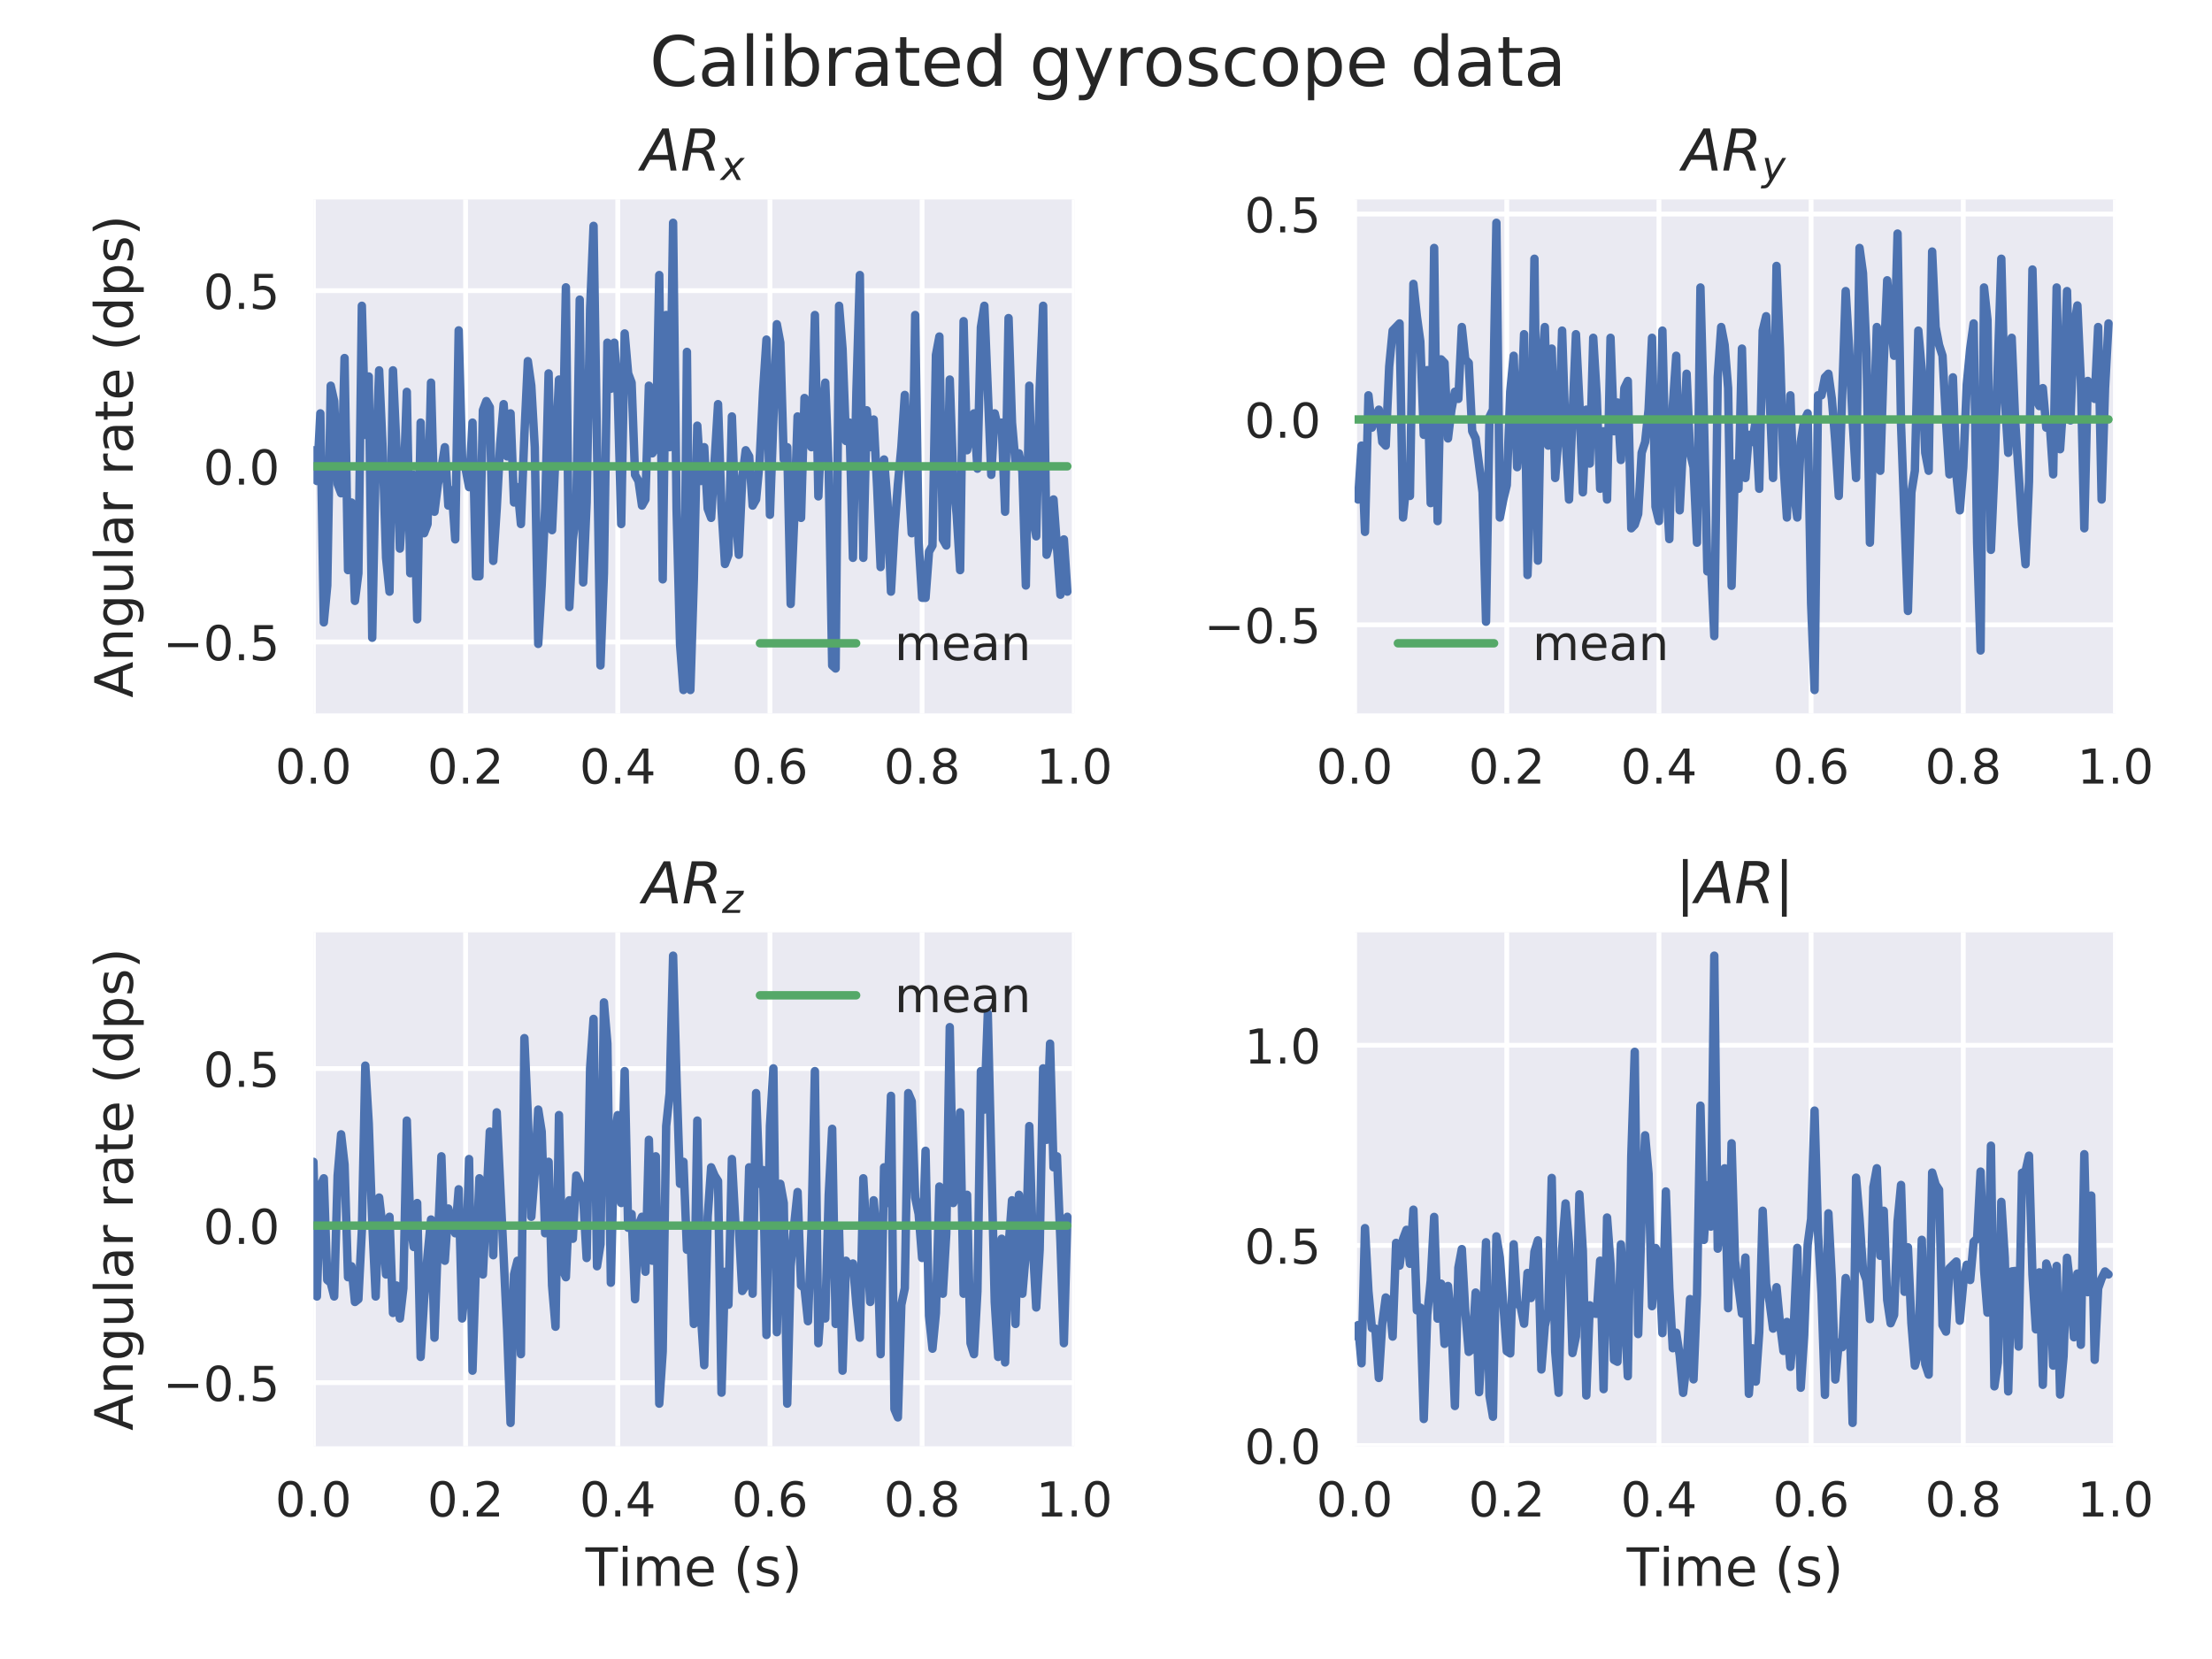 <?xml version="1.0" encoding="utf-8" standalone="no"?>
<!DOCTYPE svg PUBLIC "-//W3C//DTD SVG 1.1//EN"
  "http://www.w3.org/Graphics/SVG/1.1/DTD/svg11.dtd">
<!-- Created with matplotlib (http://matplotlib.org/) -->
<svg height="345pt" version="1.1" viewBox="0 0 460 345" width="460pt" xmlns="http://www.w3.org/2000/svg" xmlns:xlink="http://www.w3.org/1999/xlink">
 <defs>
  <style type="text/css">
*{stroke-linecap:butt;stroke-linejoin:round;}
  </style>
 </defs>
 <g id="figure_1">
  <g id="patch_1">
   <path d="M 0 345.6 
L 460.8 345.6 
L 460.8 0 
L 0 0 
z
" style="fill:#ffffff;"/>
  </g>
  <g id="axes_1">
   <g id="patch_2">
    <path d="M 65.18 148.352 
L 223.4 148.352 
L 223.4 41.472 
L 65.18 41.472 
z
" style="fill:#eaeaf2;"/>
   </g>
   <g id="matplotlib.axis_1">
    <g id="xtick_1">
     <g id="line2d_1">
      <path clip-path="url(#p73f1a8788b)" d="M 65.18 148.352 
L 65.18 41.472 
" style="fill:none;stroke:#ffffff;stroke-linecap:round;"/>
     </g>
     <g id="line2d_2"/>
     <g id="text_1">
      <!-- 0.0 -->
      <defs>
       <path d="M 31.781 66.406 
Q 24.172 66.406 20.328 58.906 
Q 16.5 51.422 16.5 36.375 
Q 16.5 21.391 20.328 13.891 
Q 24.172 6.391 31.781 6.391 
Q 39.453 6.391 43.281 13.891 
Q 47.125 21.391 47.125 36.375 
Q 47.125 51.422 43.281 58.906 
Q 39.453 66.406 31.781 66.406 
z
M 31.781 74.219 
Q 44.047 74.219 50.516 64.516 
Q 56.984 54.828 56.984 36.375 
Q 56.984 17.969 50.516 8.266 
Q 44.047 -1.422 31.781 -1.422 
Q 19.531 -1.422 13.062 8.266 
Q 6.594 17.969 6.594 36.375 
Q 6.594 54.828 13.062 64.516 
Q 19.531 74.219 31.781 74.219 
z
" id="DejaVuSans-30"/>
       <path d="M 10.688 12.406 
L 21 12.406 
L 21 0 
L 10.688 0 
z
" id="DejaVuSans-2e"/>
      </defs>
      <g style="fill:#262626;" transform="translate(57.228 162.95)scale(0.1 -0.1)">
       <use xlink:href="#DejaVuSans-30"/>
       <use x="63.623" xlink:href="#DejaVuSans-2e"/>
       <use x="95.41" xlink:href="#DejaVuSans-30"/>
      </g>
     </g>
    </g>
    <g id="xtick_2">
     <g id="line2d_3">
      <path clip-path="url(#p73f1a8788b)" d="M 96.824 148.352 
L 96.824 41.472 
" style="fill:none;stroke:#ffffff;stroke-linecap:round;"/>
     </g>
     <g id="line2d_4"/>
     <g id="text_2">
      <!-- 0.2 -->
      <defs>
       <path d="M 19.188 8.297 
L 53.609 8.297 
L 53.609 0 
L 7.328 0 
L 7.328 8.297 
Q 12.938 14.109 22.625 23.891 
Q 32.328 33.688 34.812 36.531 
Q 39.547 41.844 41.422 45.531 
Q 43.312 49.219 43.312 52.781 
Q 43.312 58.594 39.234 62.25 
Q 35.156 65.922 28.609 65.922 
Q 23.969 65.922 18.812 64.312 
Q 13.672 62.703 7.812 59.422 
L 7.812 69.391 
Q 13.766 71.781 18.938 73 
Q 24.125 74.219 28.422 74.219 
Q 39.75 74.219 46.484 68.547 
Q 53.219 62.891 53.219 53.422 
Q 53.219 48.922 51.531 44.891 
Q 49.859 40.875 45.406 35.406 
Q 44.188 33.984 37.641 27.219 
Q 31.109 20.453 19.188 8.297 
z
" id="DejaVuSans-32"/>
      </defs>
      <g style="fill:#262626;" transform="translate(88.872 162.95)scale(0.1 -0.1)">
       <use xlink:href="#DejaVuSans-30"/>
       <use x="63.623" xlink:href="#DejaVuSans-2e"/>
       <use x="95.41" xlink:href="#DejaVuSans-32"/>
      </g>
     </g>
    </g>
    <g id="xtick_3">
     <g id="line2d_5">
      <path clip-path="url(#p73f1a8788b)" d="M 128.468 148.352 
L 128.468 41.472 
" style="fill:none;stroke:#ffffff;stroke-linecap:round;"/>
     </g>
     <g id="line2d_6"/>
     <g id="text_3">
      <!-- 0.4 -->
      <defs>
       <path d="M 37.797 64.312 
L 12.891 25.391 
L 37.797 25.391 
z
M 35.203 72.906 
L 47.609 72.906 
L 47.609 25.391 
L 58.016 25.391 
L 58.016 17.188 
L 47.609 17.188 
L 47.609 0 
L 37.797 0 
L 37.797 17.188 
L 4.891 17.188 
L 4.891 26.703 
z
" id="DejaVuSans-34"/>
      </defs>
      <g style="fill:#262626;" transform="translate(120.516 162.95)scale(0.1 -0.1)">
       <use xlink:href="#DejaVuSans-30"/>
       <use x="63.623" xlink:href="#DejaVuSans-2e"/>
       <use x="95.41" xlink:href="#DejaVuSans-34"/>
      </g>
     </g>
    </g>
    <g id="xtick_4">
     <g id="line2d_7">
      <path clip-path="url(#p73f1a8788b)" d="M 160.112 148.352 
L 160.112 41.472 
" style="fill:none;stroke:#ffffff;stroke-linecap:round;"/>
     </g>
     <g id="line2d_8"/>
     <g id="text_4">
      <!-- 0.6 -->
      <defs>
       <path d="M 33.016 40.375 
Q 26.375 40.375 22.484 35.828 
Q 18.609 31.297 18.609 23.391 
Q 18.609 15.531 22.484 10.953 
Q 26.375 6.391 33.016 6.391 
Q 39.656 6.391 43.531 10.953 
Q 47.406 15.531 47.406 23.391 
Q 47.406 31.297 43.531 35.828 
Q 39.656 40.375 33.016 40.375 
z
M 52.594 71.297 
L 52.594 62.312 
Q 48.875 64.062 45.094 64.984 
Q 41.312 65.922 37.594 65.922 
Q 27.828 65.922 22.672 59.328 
Q 17.531 52.734 16.797 39.406 
Q 19.672 43.656 24.016 45.922 
Q 28.375 48.188 33.594 48.188 
Q 44.578 48.188 50.953 41.516 
Q 57.328 34.859 57.328 23.391 
Q 57.328 12.156 50.688 5.359 
Q 44.047 -1.422 33.016 -1.422 
Q 20.359 -1.422 13.672 8.266 
Q 6.984 17.969 6.984 36.375 
Q 6.984 53.656 15.188 63.938 
Q 23.391 74.219 37.203 74.219 
Q 40.922 74.219 44.703 73.484 
Q 48.484 72.75 52.594 71.297 
z
" id="DejaVuSans-36"/>
      </defs>
      <g style="fill:#262626;" transform="translate(152.16 162.95)scale(0.1 -0.1)">
       <use xlink:href="#DejaVuSans-30"/>
       <use x="63.623" xlink:href="#DejaVuSans-2e"/>
       <use x="95.41" xlink:href="#DejaVuSans-36"/>
      </g>
     </g>
    </g>
    <g id="xtick_5">
     <g id="line2d_9">
      <path clip-path="url(#p73f1a8788b)" d="M 191.756 148.352 
L 191.756 41.472 
" style="fill:none;stroke:#ffffff;stroke-linecap:round;"/>
     </g>
     <g id="line2d_10"/>
     <g id="text_5">
      <!-- 0.8 -->
      <defs>
       <path d="M 31.781 34.625 
Q 24.75 34.625 20.719 30.859 
Q 16.703 27.094 16.703 20.516 
Q 16.703 13.922 20.719 10.156 
Q 24.75 6.391 31.781 6.391 
Q 38.812 6.391 42.859 10.172 
Q 46.922 13.969 46.922 20.516 
Q 46.922 27.094 42.891 30.859 
Q 38.875 34.625 31.781 34.625 
z
M 21.922 38.812 
Q 15.578 40.375 12.031 44.719 
Q 8.5 49.078 8.5 55.328 
Q 8.5 64.062 14.719 69.141 
Q 20.953 74.219 31.781 74.219 
Q 42.672 74.219 48.875 69.141 
Q 55.078 64.062 55.078 55.328 
Q 55.078 49.078 51.531 44.719 
Q 48 40.375 41.703 38.812 
Q 48.828 37.156 52.797 32.312 
Q 56.781 27.484 56.781 20.516 
Q 56.781 9.906 50.312 4.234 
Q 43.844 -1.422 31.781 -1.422 
Q 19.734 -1.422 13.25 4.234 
Q 6.781 9.906 6.781 20.516 
Q 6.781 27.484 10.781 32.312 
Q 14.797 37.156 21.922 38.812 
z
M 18.312 54.391 
Q 18.312 48.734 21.844 45.562 
Q 25.391 42.391 31.781 42.391 
Q 38.141 42.391 41.719 45.562 
Q 45.312 48.734 45.312 54.391 
Q 45.312 60.062 41.719 63.234 
Q 38.141 66.406 31.781 66.406 
Q 25.391 66.406 21.844 63.234 
Q 18.312 60.062 18.312 54.391 
z
" id="DejaVuSans-38"/>
      </defs>
      <g style="fill:#262626;" transform="translate(183.804 162.95)scale(0.1 -0.1)">
       <use xlink:href="#DejaVuSans-30"/>
       <use x="63.623" xlink:href="#DejaVuSans-2e"/>
       <use x="95.41" xlink:href="#DejaVuSans-38"/>
      </g>
     </g>
    </g>
    <g id="xtick_6">
     <g id="line2d_11">
      <path clip-path="url(#p73f1a8788b)" d="M 223.4 148.352 
L 223.4 41.472 
" style="fill:none;stroke:#ffffff;stroke-linecap:round;"/>
     </g>
     <g id="line2d_12"/>
     <g id="text_6">
      <!-- 1.0 -->
      <defs>
       <path d="M 12.406 8.297 
L 28.516 8.297 
L 28.516 63.922 
L 10.984 60.406 
L 10.984 69.391 
L 28.422 72.906 
L 38.281 72.906 
L 38.281 8.297 
L 54.391 8.297 
L 54.391 0 
L 12.406 0 
z
" id="DejaVuSans-31"/>
      </defs>
      <g style="fill:#262626;" transform="translate(215.448 162.95)scale(0.1 -0.1)">
       <use xlink:href="#DejaVuSans-31"/>
       <use x="63.623" xlink:href="#DejaVuSans-2e"/>
       <use x="95.41" xlink:href="#DejaVuSans-30"/>
      </g>
     </g>
    </g>
   </g>
   <g id="matplotlib.axis_2">
    <g id="ytick_1">
     <g id="line2d_13">
      <path clip-path="url(#p73f1a8788b)" d="M 65.18 133.5 
L 223.4 133.5 
" style="fill:none;stroke:#ffffff;stroke-linecap:round;"/>
     </g>
     <g id="line2d_14"/>
     <g id="text_7">
      <!-- −0.5 -->
      <defs>
       <path d="M 10.594 35.5 
L 73.188 35.5 
L 73.188 27.203 
L 10.594 27.203 
z
" id="DejaVuSans-2212"/>
       <path d="M 10.797 72.906 
L 49.516 72.906 
L 49.516 64.594 
L 19.828 64.594 
L 19.828 46.734 
Q 21.969 47.469 24.109 47.828 
Q 26.266 48.188 28.422 48.188 
Q 40.625 48.188 47.75 41.5 
Q 54.891 34.812 54.891 23.391 
Q 54.891 11.625 47.562 5.094 
Q 40.234 -1.422 26.906 -1.422 
Q 22.312 -1.422 17.547 -0.641 
Q 12.797 0.141 7.719 1.703 
L 7.719 11.625 
Q 12.109 9.234 16.797 8.062 
Q 21.484 6.891 26.703 6.891 
Q 35.156 6.891 40.078 11.328 
Q 45.016 15.766 45.016 23.391 
Q 45.016 31 40.078 35.438 
Q 35.156 39.891 26.703 39.891 
Q 22.75 39.891 18.812 39.016 
Q 14.891 38.141 10.797 36.281 
z
" id="DejaVuSans-35"/>
      </defs>
      <g style="fill:#262626;" transform="translate(33.897 137.299)scale(0.1 -0.1)">
       <use xlink:href="#DejaVuSans-2212"/>
       <use x="83.789" xlink:href="#DejaVuSans-30"/>
       <use x="147.412" xlink:href="#DejaVuSans-2e"/>
       <use x="179.199" xlink:href="#DejaVuSans-35"/>
      </g>
     </g>
    </g>
    <g id="ytick_2">
     <g id="line2d_15">
      <path clip-path="url(#p73f1a8788b)" d="M 65.18 96.973 
L 223.4 96.973 
" style="fill:none;stroke:#ffffff;stroke-linecap:round;"/>
     </g>
     <g id="line2d_16"/>
     <g id="text_8">
      <!-- 0.0 -->
      <g style="fill:#262626;" transform="translate(42.277 100.772)scale(0.1 -0.1)">
       <use xlink:href="#DejaVuSans-30"/>
       <use x="63.623" xlink:href="#DejaVuSans-2e"/>
       <use x="95.41" xlink:href="#DejaVuSans-30"/>
      </g>
     </g>
    </g>
    <g id="ytick_3">
     <g id="line2d_17">
      <path clip-path="url(#p73f1a8788b)" d="M 65.18 60.445 
L 223.4 60.445 
" style="fill:none;stroke:#ffffff;stroke-linecap:round;"/>
     </g>
     <g id="line2d_18"/>
     <g id="text_9">
      <!-- 0.5 -->
      <g style="fill:#262626;" transform="translate(42.277 64.244)scale(0.1 -0.1)">
       <use xlink:href="#DejaVuSans-30"/>
       <use x="63.623" xlink:href="#DejaVuSans-2e"/>
       <use x="95.41" xlink:href="#DejaVuSans-35"/>
      </g>
     </g>
    </g>
    <g id="text_10">
     <!-- Angular rate (dps) -->
     <defs>
      <path d="M 34.188 63.188 
L 20.797 26.906 
L 47.609 26.906 
z
M 28.609 72.906 
L 39.797 72.906 
L 67.578 0 
L 57.328 0 
L 50.688 18.703 
L 17.828 18.703 
L 11.188 0 
L 0.781 0 
z
" id="DejaVuSans-41"/>
      <path d="M 54.891 33.016 
L 54.891 0 
L 45.906 0 
L 45.906 32.719 
Q 45.906 40.484 42.875 44.328 
Q 39.844 48.188 33.797 48.188 
Q 26.516 48.188 22.312 43.547 
Q 18.109 38.922 18.109 30.906 
L 18.109 0 
L 9.078 0 
L 9.078 54.688 
L 18.109 54.688 
L 18.109 46.188 
Q 21.344 51.125 25.703 53.562 
Q 30.078 56 35.797 56 
Q 45.219 56 50.047 50.172 
Q 54.891 44.344 54.891 33.016 
z
" id="DejaVuSans-6e"/>
      <path d="M 45.406 27.984 
Q 45.406 37.75 41.375 43.109 
Q 37.359 48.484 30.078 48.484 
Q 22.859 48.484 18.828 43.109 
Q 14.797 37.75 14.797 27.984 
Q 14.797 18.266 18.828 12.891 
Q 22.859 7.516 30.078 7.516 
Q 37.359 7.516 41.375 12.891 
Q 45.406 18.266 45.406 27.984 
z
M 54.391 6.781 
Q 54.391 -7.172 48.188 -13.984 
Q 42 -20.797 29.203 -20.797 
Q 24.469 -20.797 20.266 -20.094 
Q 16.062 -19.391 12.109 -17.922 
L 12.109 -9.188 
Q 16.062 -11.328 19.922 -12.344 
Q 23.781 -13.375 27.781 -13.375 
Q 36.625 -13.375 41.016 -8.766 
Q 45.406 -4.156 45.406 5.172 
L 45.406 9.625 
Q 42.625 4.781 38.281 2.391 
Q 33.938 0 27.875 0 
Q 17.828 0 11.672 7.656 
Q 5.516 15.328 5.516 27.984 
Q 5.516 40.672 11.672 48.328 
Q 17.828 56 27.875 56 
Q 33.938 56 38.281 53.609 
Q 42.625 51.219 45.406 46.391 
L 45.406 54.688 
L 54.391 54.688 
z
" id="DejaVuSans-67"/>
      <path d="M 8.5 21.578 
L 8.5 54.688 
L 17.484 54.688 
L 17.484 21.922 
Q 17.484 14.156 20.5 10.266 
Q 23.531 6.391 29.594 6.391 
Q 36.859 6.391 41.078 11.031 
Q 45.312 15.672 45.312 23.688 
L 45.312 54.688 
L 54.297 54.688 
L 54.297 0 
L 45.312 0 
L 45.312 8.406 
Q 42.047 3.422 37.719 1 
Q 33.406 -1.422 27.688 -1.422 
Q 18.266 -1.422 13.375 4.438 
Q 8.5 10.297 8.5 21.578 
z
M 31.109 56 
z
" id="DejaVuSans-75"/>
      <path d="M 9.422 75.984 
L 18.406 75.984 
L 18.406 0 
L 9.422 0 
z
" id="DejaVuSans-6c"/>
      <path d="M 34.281 27.484 
Q 23.391 27.484 19.188 25 
Q 14.984 22.516 14.984 16.5 
Q 14.984 11.719 18.141 8.906 
Q 21.297 6.109 26.703 6.109 
Q 34.188 6.109 38.703 11.406 
Q 43.219 16.703 43.219 25.484 
L 43.219 27.484 
z
M 52.203 31.203 
L 52.203 0 
L 43.219 0 
L 43.219 8.297 
Q 40.141 3.328 35.547 0.953 
Q 30.953 -1.422 24.312 -1.422 
Q 15.922 -1.422 10.953 3.297 
Q 6 8.016 6 15.922 
Q 6 25.141 12.172 29.828 
Q 18.359 34.516 30.609 34.516 
L 43.219 34.516 
L 43.219 35.406 
Q 43.219 41.609 39.141 45 
Q 35.062 48.391 27.688 48.391 
Q 23 48.391 18.547 47.266 
Q 14.109 46.141 10.016 43.891 
L 10.016 52.203 
Q 14.938 54.109 19.578 55.047 
Q 24.219 56 28.609 56 
Q 40.484 56 46.344 49.844 
Q 52.203 43.703 52.203 31.203 
z
" id="DejaVuSans-61"/>
      <path d="M 41.109 46.297 
Q 39.594 47.172 37.812 47.578 
Q 36.031 48 33.891 48 
Q 26.266 48 22.188 43.047 
Q 18.109 38.094 18.109 28.812 
L 18.109 0 
L 9.078 0 
L 9.078 54.688 
L 18.109 54.688 
L 18.109 46.188 
Q 20.953 51.172 25.484 53.578 
Q 30.031 56 36.531 56 
Q 37.453 56 38.578 55.875 
Q 39.703 55.766 41.062 55.516 
z
" id="DejaVuSans-72"/>
      <path id="DejaVuSans-20"/>
      <path d="M 18.312 70.219 
L 18.312 54.688 
L 36.812 54.688 
L 36.812 47.703 
L 18.312 47.703 
L 18.312 18.016 
Q 18.312 11.328 20.141 9.422 
Q 21.969 7.516 27.594 7.516 
L 36.812 7.516 
L 36.812 0 
L 27.594 0 
Q 17.188 0 13.234 3.875 
Q 9.281 7.766 9.281 18.016 
L 9.281 47.703 
L 2.688 47.703 
L 2.688 54.688 
L 9.281 54.688 
L 9.281 70.219 
z
" id="DejaVuSans-74"/>
      <path d="M 56.203 29.594 
L 56.203 25.203 
L 14.891 25.203 
Q 15.484 15.922 20.484 11.062 
Q 25.484 6.203 34.422 6.203 
Q 39.594 6.203 44.453 7.469 
Q 49.312 8.734 54.109 11.281 
L 54.109 2.781 
Q 49.266 0.734 44.188 -0.344 
Q 39.109 -1.422 33.891 -1.422 
Q 20.797 -1.422 13.156 6.188 
Q 5.516 13.812 5.516 26.812 
Q 5.516 40.234 12.766 48.109 
Q 20.016 56 32.328 56 
Q 43.359 56 49.781 48.891 
Q 56.203 41.797 56.203 29.594 
z
M 47.219 32.234 
Q 47.125 39.594 43.094 43.984 
Q 39.062 48.391 32.422 48.391 
Q 24.906 48.391 20.391 44.141 
Q 15.875 39.891 15.188 32.172 
z
" id="DejaVuSans-65"/>
      <path d="M 31 75.875 
Q 24.469 64.656 21.281 53.656 
Q 18.109 42.672 18.109 31.391 
Q 18.109 20.125 21.312 9.062 
Q 24.516 -2 31 -13.188 
L 23.188 -13.188 
Q 15.875 -1.703 12.234 9.375 
Q 8.594 20.453 8.594 31.391 
Q 8.594 42.281 12.203 53.312 
Q 15.828 64.359 23.188 75.875 
z
" id="DejaVuSans-28"/>
      <path d="M 45.406 46.391 
L 45.406 75.984 
L 54.391 75.984 
L 54.391 0 
L 45.406 0 
L 45.406 8.203 
Q 42.578 3.328 38.25 0.953 
Q 33.938 -1.422 27.875 -1.422 
Q 17.969 -1.422 11.734 6.484 
Q 5.516 14.406 5.516 27.297 
Q 5.516 40.188 11.734 48.094 
Q 17.969 56 27.875 56 
Q 33.938 56 38.25 53.625 
Q 42.578 51.266 45.406 46.391 
z
M 14.797 27.297 
Q 14.797 17.391 18.875 11.75 
Q 22.953 6.109 30.078 6.109 
Q 37.203 6.109 41.297 11.75 
Q 45.406 17.391 45.406 27.297 
Q 45.406 37.203 41.297 42.844 
Q 37.203 48.484 30.078 48.484 
Q 22.953 48.484 18.875 42.844 
Q 14.797 37.203 14.797 27.297 
z
" id="DejaVuSans-64"/>
      <path d="M 18.109 8.203 
L 18.109 -20.797 
L 9.078 -20.797 
L 9.078 54.688 
L 18.109 54.688 
L 18.109 46.391 
Q 20.953 51.266 25.266 53.625 
Q 29.594 56 35.594 56 
Q 45.562 56 51.781 48.094 
Q 58.016 40.188 58.016 27.297 
Q 58.016 14.406 51.781 6.484 
Q 45.562 -1.422 35.594 -1.422 
Q 29.594 -1.422 25.266 0.953 
Q 20.953 3.328 18.109 8.203 
z
M 48.688 27.297 
Q 48.688 37.203 44.609 42.844 
Q 40.531 48.484 33.406 48.484 
Q 26.266 48.484 22.188 42.844 
Q 18.109 37.203 18.109 27.297 
Q 18.109 17.391 22.188 11.75 
Q 26.266 6.109 33.406 6.109 
Q 40.531 6.109 44.609 11.75 
Q 48.688 17.391 48.688 27.297 
z
" id="DejaVuSans-70"/>
      <path d="M 44.281 53.078 
L 44.281 44.578 
Q 40.484 46.531 36.375 47.5 
Q 32.281 48.484 27.875 48.484 
Q 21.188 48.484 17.844 46.438 
Q 14.5 44.391 14.5 40.281 
Q 14.5 37.156 16.891 35.375 
Q 19.281 33.594 26.516 31.984 
L 29.594 31.297 
Q 39.156 29.25 43.188 25.516 
Q 47.219 21.781 47.219 15.094 
Q 47.219 7.469 41.188 3.016 
Q 35.156 -1.422 24.609 -1.422 
Q 20.219 -1.422 15.453 -0.562 
Q 10.688 0.297 5.422 2 
L 5.422 11.281 
Q 10.406 8.688 15.234 7.391 
Q 20.062 6.109 24.812 6.109 
Q 31.156 6.109 34.562 8.281 
Q 37.984 10.453 37.984 14.406 
Q 37.984 18.062 35.516 20.016 
Q 33.062 21.969 24.703 23.781 
L 21.578 24.516 
Q 13.234 26.266 9.516 29.906 
Q 5.812 33.547 5.812 39.891 
Q 5.812 47.609 11.281 51.797 
Q 16.75 56 26.812 56 
Q 31.781 56 36.172 55.266 
Q 40.578 54.547 44.281 53.078 
z
" id="DejaVuSans-73"/>
      <path d="M 8.016 75.875 
L 15.828 75.875 
Q 23.141 64.359 26.781 53.312 
Q 30.422 42.281 30.422 31.391 
Q 30.422 20.453 26.781 9.375 
Q 23.141 -1.703 15.828 -13.188 
L 8.016 -13.188 
Q 14.5 -2 17.703 9.062 
Q 20.906 20.125 20.906 31.391 
Q 20.906 42.672 17.703 53.656 
Q 14.5 64.656 8.016 75.875 
z
" id="DejaVuSans-29"/>
     </defs>
     <g style="fill:#262626;" transform="translate(27.61 145.104)rotate(-90)scale(0.11 -0.11)">
      <use xlink:href="#DejaVuSans-41"/>
      <use x="68.408" xlink:href="#DejaVuSans-6e"/>
      <use x="131.787" xlink:href="#DejaVuSans-67"/>
      <use x="195.264" xlink:href="#DejaVuSans-75"/>
      <use x="258.643" xlink:href="#DejaVuSans-6c"/>
      <use x="286.426" xlink:href="#DejaVuSans-61"/>
      <use x="347.705" xlink:href="#DejaVuSans-72"/>
      <use x="388.818" xlink:href="#DejaVuSans-20"/>
      <use x="420.605" xlink:href="#DejaVuSans-72"/>
      <use x="461.719" xlink:href="#DejaVuSans-61"/>
      <use x="522.998" xlink:href="#DejaVuSans-74"/>
      <use x="562.207" xlink:href="#DejaVuSans-65"/>
      <use x="623.73" xlink:href="#DejaVuSans-20"/>
      <use x="655.518" xlink:href="#DejaVuSans-28"/>
      <use x="694.531" xlink:href="#DejaVuSans-64"/>
      <use x="758.008" xlink:href="#DejaVuSans-70"/>
      <use x="821.484" xlink:href="#DejaVuSans-73"/>
      <use x="873.584" xlink:href="#DejaVuSans-29"/>
     </g>
    </g>
   </g>
   <g id="line2d_19">
    <path clip-path="url(#p73f1a8788b)" d="M 65.18 93.633 
L 65.899 100.026 
L 66.618 85.963 
L 67.338 129.43 
L 68.057 121.76 
L 68.776 80.209 
L 69.495 83.406 
L 70.214 100.665 
L 70.933 102.583 
L 71.653 74.456 
L 72.372 118.563 
L 73.091 104.5 
L 73.81 124.956 
L 74.529 119.203 
L 75.249 63.589 
L 75.968 90.437 
L 76.687 78.292 
L 77.406 132.627 
L 78.125 96.19 
L 78.844 77.013 
L 79.564 92.994 
L 80.283 116.006 
L 81.002 123.038 
L 81.721 77.013 
L 82.44 92.994 
L 83.16 114.089 
L 83.879 102.583 
L 84.598 81.488 
L 85.317 119.203 
L 86.036 98.747 
L 86.755 128.791 
L 87.475 87.88 
L 88.194 110.893 
L 88.913 108.975 
L 89.632 79.57 
L 90.351 106.418 
L 91.071 100.665 
L 91.79 97.469 
L 92.509 92.994 
L 93.228 105.14 
L 93.947 101.943 
L 94.666 112.171 
L 95.386 68.703 
L 96.105 95.551 
L 96.824 97.469 
L 97.543 101.304 
L 98.262 87.88 
L 98.982 119.842 
L 99.701 119.842 
L 100.42 85.323 
L 101.139 83.406 
L 101.858 84.684 
L 102.577 116.646 
L 103.297 105.779 
L 104.016 92.355 
L 104.735 84.045 
L 105.454 94.912 
L 106.173 85.963 
L 106.893 104.5 
L 107.612 101.304 
L 108.331 108.975 
L 109.05 90.437 
L 109.769 75.096 
L 110.488 80.209 
L 111.208 92.994 
L 111.927 133.905 
L 112.646 121.76 
L 113.365 105.779 
L 114.084 77.653 
L 114.804 110.253 
L 116.242 78.931 
L 116.961 96.83 
L 117.68 59.754 
L 118.399 126.234 
L 119.119 112.171 
L 119.838 106.418 
L 120.557 62.311 
L 121.276 121.12 
L 121.995 104.5 
L 122.715 64.229 
L 123.434 46.969 
L 124.872 138.38 
L 125.591 119.203 
L 126.31 71.26 
L 127.03 80.849 
L 127.749 71.26 
L 128.468 82.127 
L 129.187 108.975 
L 129.906 69.343 
L 130.626 77.653 
L 131.345 79.57 
L 132.064 98.747 
L 132.783 100.026 
L 133.502 105.14 
L 134.221 103.861 
L 134.941 80.209 
L 135.66 94.273 
L 136.379 92.994 
L 137.098 57.197 
L 137.817 120.481 
L 138.537 65.507 
L 139.256 92.994 
L 139.975 46.33 
L 140.694 105.779 
L 141.413 133.905 
L 142.132 143.493 
L 142.852 73.178 
L 143.571 143.493 
L 144.29 120.481 
L 145.009 88.519 
L 145.728 100.026 
L 146.448 92.994 
L 147.167 105.779 
L 147.886 107.696 
L 149.324 84.045 
L 150.043 105.779 
L 150.763 117.285 
L 151.482 115.367 
L 152.201 86.602 
L 152.92 106.418 
L 153.639 115.367 
L 154.359 99.386 
L 155.078 93.633 
L 155.797 94.912 
L 156.516 105.14 
L 157.235 103.861 
L 157.954 96.19 
L 158.674 81.488 
L 159.393 70.621 
L 160.112 107.057 
L 161.55 67.425 
L 162.27 71.26 
L 162.989 95.551 
L 163.708 92.994 
L 164.427 125.595 
L 165.146 108.336 
L 165.865 86.602 
L 166.585 107.696 
L 167.304 82.766 
L 168.023 91.076 
L 168.742 92.994 
L 169.461 65.507 
L 170.181 103.222 
L 170.9 87.241 
L 171.619 79.57 
L 172.338 98.108 
L 173.057 138.38 
L 173.776 139.019 
L 174.496 63.589 
L 175.215 72.539 
L 175.934 91.716 
L 176.653 87.88 
L 177.372 116.006 
L 178.092 81.488 
L 178.811 57.197 
L 179.53 116.006 
L 180.249 85.323 
L 180.968 92.994 
L 181.687 87.241 
L 182.407 101.304 
L 183.126 117.924 
L 183.845 95.551 
L 184.564 104.5 
L 185.283 123.038 
L 186.003 110.253 
L 186.722 100.665 
L 187.441 92.994 
L 188.16 82.127 
L 188.879 98.108 
L 189.598 110.893 
L 190.318 65.507 
L 191.037 112.81 
L 191.756 124.316 
L 192.475 124.316 
L 193.194 114.728 
L 193.914 113.45 
L 194.633 73.817 
L 195.352 69.982 
L 196.071 112.171 
L 196.79 113.45 
L 197.509 78.931 
L 198.229 99.386 
L 198.948 107.057 
L 199.667 118.563 
L 200.386 66.786 
L 201.105 93.633 
L 202.544 85.963 
L 203.263 97.469 
L 203.982 68.064 
L 204.701 63.589 
L 206.14 98.747 
L 206.859 85.963 
L 207.578 89.159 
L 208.297 87.88 
L 209.016 106.418 
L 209.736 66.146 
L 210.455 87.88 
L 211.174 96.19 
L 211.893 94.273 
L 212.612 98.108 
L 213.331 121.76 
L 214.051 80.209 
L 214.77 107.057 
L 215.489 111.532 
L 216.208 80.849 
L 216.927 63.589 
L 217.647 115.367 
L 218.366 112.81 
L 219.085 103.861 
L 220.523 123.677 
L 221.242 112.171 
L 221.962 123.038 
L 221.962 123.038 
" style="fill:none;stroke:#4c72b0;stroke-linecap:round;stroke-width:1.75;"/>
   </g>
   <g id="line2d_20">
    <path clip-path="url(#p73f1a8788b)" d="M 65.18 96.973 
L 221.962 96.973 
" style="fill:none;stroke:#55a868;stroke-linecap:round;stroke-width:1.75;"/>
   </g>
   <g id="patch_3">
    <path d="M 65.18 148.352 
L 65.18 41.472 
" style="fill:none;"/>
   </g>
   <g id="patch_4">
    <path d="M 223.4 148.352 
L 223.4 41.472 
" style="fill:none;"/>
   </g>
   <g id="patch_5">
    <path d="M 65.18 148.352 
L 223.4 148.352 
" style="fill:none;"/>
   </g>
   <g id="patch_6">
    <path d="M 65.18 41.472 
L 223.4 41.472 
" style="fill:none;"/>
   </g>
   <g id="text_11">
    <!-- $AR_x$ -->
    <defs>
     <path d="M 36.812 72.906 
L 48 72.906 
L 61.531 0 
L 51.219 0 
L 48.188 18.703 
L 15.375 18.703 
L 5.078 0 
L -5.328 0 
z
M 40.375 63.188 
L 19.922 26.906 
L 46.688 26.906 
z
" id="DejaVuSans-Oblique-41"/>
     <path d="M 25.203 64.797 
L 20.219 38.922 
L 32.906 38.922 
Q 40.375 38.922 44.984 43.047 
Q 49.609 47.172 49.609 53.812 
Q 49.609 59.125 46.5 61.953 
Q 43.406 64.797 37.594 64.797 
z
M 43.312 35.016 
Q 46.438 34.281 48.516 31.391 
Q 50.594 28.516 53.328 19.922 
L 59.516 0 
L 49.125 0 
L 43.406 18.703 
Q 41.219 25.922 38.328 28.359 
Q 35.453 30.812 29.5 30.812 
L 18.609 30.812 
L 12.594 0 
L 2.688 0 
L 16.891 72.906 
L 39.109 72.906 
Q 49.219 72.906 54.609 68.328 
Q 60.016 63.766 60.016 55.172 
Q 60.016 47.562 55.422 41.984 
Q 50.828 36.422 43.312 35.016 
z
" id="DejaVuSans-Oblique-52"/>
     <path d="M 60.016 54.688 
L 34.906 27.875 
L 50.297 0 
L 39.984 0 
L 28.422 21.688 
L 8.297 0 
L -2.594 0 
L 24.312 28.812 
L 10.016 54.688 
L 20.312 54.688 
L 30.812 34.906 
L 49.125 54.688 
z
" id="DejaVuSans-Oblique-78"/>
    </defs>
    <g style="fill:#262626;" transform="translate(133.31 35.472)scale(0.12 -0.12)">
     <use transform="translate(0 0.094)" xlink:href="#DejaVuSans-Oblique-41"/>
     <use transform="translate(68.408 0.094)" xlink:href="#DejaVuSans-Oblique-52"/>
     <use transform="translate(137.891 -16.312)scale(0.7)" xlink:href="#DejaVuSans-Oblique-78"/>
    </g>
   </g>
   <g id="legend_1">
    <g id="line2d_21">
     <path d="M 158.041 133.772 
L 178.041 133.772 
" style="fill:none;stroke:#55a868;stroke-linecap:round;stroke-width:1.75;"/>
    </g>
    <g id="line2d_22"/>
    <g id="text_12">
     <!-- mean -->
     <defs>
      <path d="M 52 44.188 
Q 55.375 50.25 60.062 53.125 
Q 64.75 56 71.094 56 
Q 79.641 56 84.281 50.016 
Q 88.922 44.047 88.922 33.016 
L 88.922 0 
L 79.891 0 
L 79.891 32.719 
Q 79.891 40.578 77.094 44.375 
Q 74.312 48.188 68.609 48.188 
Q 61.625 48.188 57.562 43.547 
Q 53.516 38.922 53.516 30.906 
L 53.516 0 
L 44.484 0 
L 44.484 32.719 
Q 44.484 40.625 41.703 44.406 
Q 38.922 48.188 33.109 48.188 
Q 26.219 48.188 22.156 43.531 
Q 18.109 38.875 18.109 30.906 
L 18.109 0 
L 9.078 0 
L 9.078 54.688 
L 18.109 54.688 
L 18.109 46.188 
Q 21.188 51.219 25.484 53.609 
Q 29.781 56 35.688 56 
Q 41.656 56 45.828 52.969 
Q 50 49.953 52 44.188 
z
" id="DejaVuSans-6d"/>
     </defs>
     <g style="fill:#262626;" transform="translate(186.041 137.272)scale(0.1 -0.1)">
      <use xlink:href="#DejaVuSans-6d"/>
      <use x="97.412" xlink:href="#DejaVuSans-65"/>
      <use x="158.936" xlink:href="#DejaVuSans-61"/>
      <use x="220.215" xlink:href="#DejaVuSans-6e"/>
     </g>
    </g>
   </g>
  </g>
  <g id="axes_2">
   <g id="patch_7">
    <path d="M 281.7 148.352 
L 439.92 148.352 
L 439.92 41.472 
L 281.7 41.472 
z
" style="fill:#eaeaf2;"/>
   </g>
   <g id="matplotlib.axis_3">
    <g id="xtick_7">
     <g id="line2d_23">
      <path clip-path="url(#p06eb6453c2)" d="M 281.7 148.352 
L 281.7 41.472 
" style="fill:none;stroke:#ffffff;stroke-linecap:round;"/>
     </g>
     <g id="line2d_24"/>
     <g id="text_13">
      <!-- 0.0 -->
      <g style="fill:#262626;" transform="translate(273.748 162.95)scale(0.1 -0.1)">
       <use xlink:href="#DejaVuSans-30"/>
       <use x="63.623" xlink:href="#DejaVuSans-2e"/>
       <use x="95.41" xlink:href="#DejaVuSans-30"/>
      </g>
     </g>
    </g>
    <g id="xtick_8">
     <g id="line2d_25">
      <path clip-path="url(#p06eb6453c2)" d="M 313.344 148.352 
L 313.344 41.472 
" style="fill:none;stroke:#ffffff;stroke-linecap:round;"/>
     </g>
     <g id="line2d_26"/>
     <g id="text_14">
      <!-- 0.2 -->
      <g style="fill:#262626;" transform="translate(305.392 162.95)scale(0.1 -0.1)">
       <use xlink:href="#DejaVuSans-30"/>
       <use x="63.623" xlink:href="#DejaVuSans-2e"/>
       <use x="95.41" xlink:href="#DejaVuSans-32"/>
      </g>
     </g>
    </g>
    <g id="xtick_9">
     <g id="line2d_27">
      <path clip-path="url(#p06eb6453c2)" d="M 344.988 148.352 
L 344.988 41.472 
" style="fill:none;stroke:#ffffff;stroke-linecap:round;"/>
     </g>
     <g id="line2d_28"/>
     <g id="text_15">
      <!-- 0.4 -->
      <g style="fill:#262626;" transform="translate(337.036 162.95)scale(0.1 -0.1)">
       <use xlink:href="#DejaVuSans-30"/>
       <use x="63.623" xlink:href="#DejaVuSans-2e"/>
       <use x="95.41" xlink:href="#DejaVuSans-34"/>
      </g>
     </g>
    </g>
    <g id="xtick_10">
     <g id="line2d_29">
      <path clip-path="url(#p06eb6453c2)" d="M 376.632 148.352 
L 376.632 41.472 
" style="fill:none;stroke:#ffffff;stroke-linecap:round;"/>
     </g>
     <g id="line2d_30"/>
     <g id="text_16">
      <!-- 0.6 -->
      <g style="fill:#262626;" transform="translate(368.68 162.95)scale(0.1 -0.1)">
       <use xlink:href="#DejaVuSans-30"/>
       <use x="63.623" xlink:href="#DejaVuSans-2e"/>
       <use x="95.41" xlink:href="#DejaVuSans-36"/>
      </g>
     </g>
    </g>
    <g id="xtick_11">
     <g id="line2d_31">
      <path clip-path="url(#p06eb6453c2)" d="M 408.276 148.352 
L 408.276 41.472 
" style="fill:none;stroke:#ffffff;stroke-linecap:round;"/>
     </g>
     <g id="line2d_32"/>
     <g id="text_17">
      <!-- 0.8 -->
      <g style="fill:#262626;" transform="translate(400.324 162.95)scale(0.1 -0.1)">
       <use xlink:href="#DejaVuSans-30"/>
       <use x="63.623" xlink:href="#DejaVuSans-2e"/>
       <use x="95.41" xlink:href="#DejaVuSans-38"/>
      </g>
     </g>
    </g>
    <g id="xtick_12">
     <g id="line2d_33">
      <path clip-path="url(#p06eb6453c2)" d="M 439.92 148.352 
L 439.92 41.472 
" style="fill:none;stroke:#ffffff;stroke-linecap:round;"/>
     </g>
     <g id="line2d_34"/>
     <g id="text_18">
      <!-- 1.0 -->
      <g style="fill:#262626;" transform="translate(431.968 162.95)scale(0.1 -0.1)">
       <use xlink:href="#DejaVuSans-31"/>
       <use x="63.623" xlink:href="#DejaVuSans-2e"/>
       <use x="95.41" xlink:href="#DejaVuSans-30"/>
      </g>
     </g>
    </g>
   </g>
   <g id="matplotlib.axis_4">
    <g id="ytick_4">
     <g id="line2d_35">
      <path clip-path="url(#p06eb6453c2)" d="M 281.7 129.935 
L 439.92 129.935 
" style="fill:none;stroke:#ffffff;stroke-linecap:round;"/>
     </g>
     <g id="line2d_36"/>
     <g id="text_19">
      <!-- −0.5 -->
      <g style="fill:#262626;" transform="translate(250.417 133.734)scale(0.1 -0.1)">
       <use xlink:href="#DejaVuSans-2212"/>
       <use x="83.789" xlink:href="#DejaVuSans-30"/>
       <use x="147.412" xlink:href="#DejaVuSans-2e"/>
       <use x="179.199" xlink:href="#DejaVuSans-35"/>
      </g>
     </g>
    </g>
    <g id="ytick_5">
     <g id="line2d_37">
      <path clip-path="url(#p06eb6453c2)" d="M 281.7 87.226 
L 439.92 87.226 
" style="fill:none;stroke:#ffffff;stroke-linecap:round;"/>
     </g>
     <g id="line2d_38"/>
     <g id="text_20">
      <!-- 0.0 -->
      <g style="fill:#262626;" transform="translate(258.797 91.025)scale(0.1 -0.1)">
       <use xlink:href="#DejaVuSans-30"/>
       <use x="63.623" xlink:href="#DejaVuSans-2e"/>
       <use x="95.41" xlink:href="#DejaVuSans-30"/>
      </g>
     </g>
    </g>
    <g id="ytick_6">
     <g id="line2d_39">
      <path clip-path="url(#p06eb6453c2)" d="M 281.7 44.517 
L 439.92 44.517 
" style="fill:none;stroke:#ffffff;stroke-linecap:round;"/>
     </g>
     <g id="line2d_40"/>
     <g id="text_21">
      <!-- 0.5 -->
      <g style="fill:#262626;" transform="translate(258.797 48.316)scale(0.1 -0.1)">
       <use xlink:href="#DejaVuSans-30"/>
       <use x="63.623" xlink:href="#DejaVuSans-2e"/>
       <use x="95.41" xlink:href="#DejaVuSans-35"/>
      </g>
     </g>
    </g>
   </g>
   <g id="line2d_41">
    <path clip-path="url(#p06eb6453c2)" d="M 281.7 102.386 
L 282.419 103.881 
L 283.138 92.67 
L 283.858 110.607 
L 284.577 82.206 
L 285.296 88.933 
L 286.015 86.69 
L 286.734 85.195 
L 287.453 91.922 
L 288.173 92.67 
L 288.892 76.227 
L 289.611 68.752 
L 291.049 67.258 
L 291.769 107.618 
L 292.488 100.144 
L 293.207 103.133 
L 293.926 59.036 
L 294.645 65.763 
L 295.364 70.995 
L 296.084 90.427 
L 296.803 76.974 
L 297.522 104.628 
L 298.241 51.562 
L 298.96 108.365 
L 299.68 74.732 
L 300.399 75.479 
L 301.118 91.175 
L 301.837 85.195 
L 302.556 81.458 
L 303.275 82.953 
L 303.995 68.005 
L 304.714 74.732 
L 305.433 75.479 
L 306.152 89.68 
L 306.871 91.175 
L 308.31 102.386 
L 309.029 129.293 
L 309.748 86.69 
L 310.467 85.195 
L 311.186 46.33 
L 311.906 107.618 
L 312.625 103.881 
L 313.344 100.891 
L 314.063 81.458 
L 314.782 73.984 
L 315.502 97.154 
L 316.221 88.185 
L 316.94 69.5 
L 317.659 119.576 
L 318.378 98.649 
L 319.097 53.804 
L 319.817 116.587 
L 320.536 76.974 
L 321.255 68.005 
L 321.974 92.67 
L 322.693 72.49 
L 323.413 99.396 
L 324.132 90.427 
L 324.851 68.752 
L 325.57 90.427 
L 326.289 103.881 
L 327.728 69.5 
L 328.447 83.701 
L 329.166 102.386 
L 329.885 85.195 
L 330.604 96.407 
L 331.324 70.247 
L 332.043 82.206 
L 332.762 101.638 
L 333.481 89.68 
L 334.2 103.881 
L 334.919 70.247 
L 335.639 89.68 
L 336.358 83.701 
L 337.077 95.659 
L 337.796 80.711 
L 338.515 79.216 
L 339.235 109.86 
L 339.954 109.113 
L 340.673 106.87 
L 341.392 94.164 
L 342.111 91.922 
L 342.83 85.195 
L 343.55 70.247 
L 344.269 105.376 
L 344.988 108.365 
L 345.707 68.752 
L 346.426 98.649 
L 347.146 112.102 
L 347.865 84.448 
L 348.584 73.984 
L 349.303 106.123 
L 350.741 77.721 
L 351.461 94.164 
L 352.18 97.154 
L 352.899 112.85 
L 353.618 59.784 
L 354.337 86.69 
L 355.057 118.829 
L 355.776 116.587 
L 356.495 132.282 
L 357.214 78.469 
L 357.933 68.005 
L 358.652 71.742 
L 359.372 80.711 
L 360.091 121.819 
L 360.81 96.407 
L 361.529 101.638 
L 362.248 72.49 
L 362.968 99.396 
L 363.687 90.427 
L 364.406 91.922 
L 365.125 87.438 
L 365.844 101.638 
L 366.563 68.752 
L 367.283 65.763 
L 368.721 99.396 
L 369.44 55.299 
L 370.159 72.49 
L 370.879 96.407 
L 371.598 107.618 
L 372.317 82.206 
L 373.036 102.386 
L 373.755 107.618 
L 374.474 91.922 
L 375.194 87.438 
L 375.913 85.943 
L 376.632 125.556 
L 377.351 143.493 
L 378.07 82.206 
L 378.79 82.206 
L 379.509 78.469 
L 380.228 77.721 
L 380.947 82.953 
L 381.666 91.922 
L 382.385 103.133 
L 383.824 60.531 
L 384.543 72.49 
L 385.262 87.438 
L 385.981 99.396 
L 386.701 51.562 
L 387.42 56.794 
L 388.139 73.237 
L 388.858 112.85 
L 390.296 68.005 
L 391.016 97.901 
L 391.735 75.479 
L 392.454 58.289 
L 393.892 73.984 
L 394.612 48.572 
L 395.331 88.185 
L 396.769 127.05 
L 397.488 102.386 
L 398.207 97.901 
L 398.927 68.752 
L 399.646 76.974 
L 400.365 94.164 
L 401.084 97.901 
L 401.803 52.309 
L 402.523 68.005 
L 403.242 71.742 
L 403.961 73.984 
L 404.68 87.438 
L 405.399 98.649 
L 406.118 78.469 
L 406.838 98.649 
L 407.557 106.123 
L 408.276 97.154 
L 408.995 79.964 
L 409.714 72.49 
L 410.434 67.258 
L 411.153 112.85 
L 411.872 135.272 
L 412.591 59.784 
L 413.31 66.51 
L 414.029 114.344 
L 414.749 97.901 
L 416.187 53.804 
L 416.906 82.953 
L 417.625 94.164 
L 418.345 70.247 
L 419.064 87.438 
L 420.502 109.113 
L 421.221 117.334 
L 421.94 100.144 
L 422.66 56.046 
L 423.379 82.953 
L 424.098 84.448 
L 424.817 80.711 
L 425.536 88.933 
L 426.256 88.185 
L 426.975 98.649 
L 427.694 59.784 
L 428.413 93.417 
L 429.132 82.953 
L 429.851 60.531 
L 430.571 87.438 
L 431.29 68.005 
L 432.009 63.521 
L 432.728 79.216 
L 433.447 109.86 
L 434.167 79.216 
L 434.886 79.964 
L 435.605 82.953 
L 436.324 68.005 
L 437.043 103.881 
L 437.762 80.711 
L 438.482 67.258 
L 438.482 67.258 
" style="fill:none;stroke:#4c72b0;stroke-linecap:round;stroke-width:1.75;"/>
   </g>
   <g id="line2d_42">
    <path clip-path="url(#p06eb6453c2)" d="M 281.7 87.226 
L 438.482 87.226 
" style="fill:none;stroke:#55a868;stroke-linecap:round;stroke-width:1.75;"/>
   </g>
   <g id="patch_8">
    <path d="M 281.7 148.352 
L 281.7 41.472 
" style="fill:none;"/>
   </g>
   <g id="patch_9">
    <path d="M 439.92 148.352 
L 439.92 41.472 
" style="fill:none;"/>
   </g>
   <g id="patch_10">
    <path d="M 281.7 148.352 
L 439.92 148.352 
" style="fill:none;"/>
   </g>
   <g id="patch_11">
    <path d="M 281.7 41.472 
L 439.92 41.472 
" style="fill:none;"/>
   </g>
   <g id="text_22">
    <!-- $AR_y$ -->
    <defs>
     <path d="M 24.812 -5.078 
Q 18.562 -15.578 14.625 -18.188 
Q 10.688 -20.797 4.594 -20.797 
L -2.484 -20.797 
L -0.984 -13.281 
L 4.203 -13.281 
Q 7.953 -13.281 10.594 -11.234 
Q 13.234 -9.188 16.5 -3.219 
L 19.281 2 
L 7.172 54.688 
L 16.703 54.688 
L 25.781 12.797 
L 50.875 54.688 
L 60.297 54.688 
z
" id="DejaVuSans-Oblique-79"/>
    </defs>
    <g style="fill:#262626;" transform="translate(349.83 35.472)scale(0.12 -0.12)">
     <use transform="translate(0 0.094)" xlink:href="#DejaVuSans-Oblique-41"/>
     <use transform="translate(68.408 0.094)" xlink:href="#DejaVuSans-Oblique-52"/>
     <use transform="translate(137.891 -16.312)scale(0.7)" xlink:href="#DejaVuSans-Oblique-79"/>
    </g>
   </g>
   <g id="legend_2">
    <g id="line2d_43">
     <path d="M 290.7 133.772 
L 310.7 133.772 
" style="fill:none;stroke:#55a868;stroke-linecap:round;stroke-width:1.75;"/>
    </g>
    <g id="line2d_44"/>
    <g id="text_23">
     <!-- mean -->
     <g style="fill:#262626;" transform="translate(318.7 137.272)scale(0.1 -0.1)">
      <use xlink:href="#DejaVuSans-6d"/>
      <use x="97.412" xlink:href="#DejaVuSans-65"/>
      <use x="158.936" xlink:href="#DejaVuSans-61"/>
      <use x="220.215" xlink:href="#DejaVuSans-6e"/>
     </g>
    </g>
   </g>
  </g>
  <g id="axes_3">
   <g id="patch_12">
    <path d="M 65.18 300.76 
L 223.4 300.76 
L 223.4 193.88 
L 65.18 193.88 
z
" style="fill:#eaeaf2;"/>
   </g>
   <g id="matplotlib.axis_5">
    <g id="xtick_13">
     <g id="line2d_45">
      <path clip-path="url(#p63b6e03a23)" d="M 65.18 300.76 
L 65.18 193.88 
" style="fill:none;stroke:#ffffff;stroke-linecap:round;"/>
     </g>
     <g id="line2d_46"/>
     <g id="text_24">
      <!-- 0.0 -->
      <g style="fill:#262626;" transform="translate(57.228 315.358)scale(0.1 -0.1)">
       <use xlink:href="#DejaVuSans-30"/>
       <use x="63.623" xlink:href="#DejaVuSans-2e"/>
       <use x="95.41" xlink:href="#DejaVuSans-30"/>
      </g>
     </g>
    </g>
    <g id="xtick_14">
     <g id="line2d_47">
      <path clip-path="url(#p63b6e03a23)" d="M 96.824 300.76 
L 96.824 193.88 
" style="fill:none;stroke:#ffffff;stroke-linecap:round;"/>
     </g>
     <g id="line2d_48"/>
     <g id="text_25">
      <!-- 0.2 -->
      <g style="fill:#262626;" transform="translate(88.872 315.358)scale(0.1 -0.1)">
       <use xlink:href="#DejaVuSans-30"/>
       <use x="63.623" xlink:href="#DejaVuSans-2e"/>
       <use x="95.41" xlink:href="#DejaVuSans-32"/>
      </g>
     </g>
    </g>
    <g id="xtick_15">
     <g id="line2d_49">
      <path clip-path="url(#p63b6e03a23)" d="M 128.468 300.76 
L 128.468 193.88 
" style="fill:none;stroke:#ffffff;stroke-linecap:round;"/>
     </g>
     <g id="line2d_50"/>
     <g id="text_26">
      <!-- 0.4 -->
      <g style="fill:#262626;" transform="translate(120.516 315.358)scale(0.1 -0.1)">
       <use xlink:href="#DejaVuSans-30"/>
       <use x="63.623" xlink:href="#DejaVuSans-2e"/>
       <use x="95.41" xlink:href="#DejaVuSans-34"/>
      </g>
     </g>
    </g>
    <g id="xtick_16">
     <g id="line2d_51">
      <path clip-path="url(#p63b6e03a23)" d="M 160.112 300.76 
L 160.112 193.88 
" style="fill:none;stroke:#ffffff;stroke-linecap:round;"/>
     </g>
     <g id="line2d_52"/>
     <g id="text_27">
      <!-- 0.6 -->
      <g style="fill:#262626;" transform="translate(152.16 315.358)scale(0.1 -0.1)">
       <use xlink:href="#DejaVuSans-30"/>
       <use x="63.623" xlink:href="#DejaVuSans-2e"/>
       <use x="95.41" xlink:href="#DejaVuSans-36"/>
      </g>
     </g>
    </g>
    <g id="xtick_17">
     <g id="line2d_53">
      <path clip-path="url(#p63b6e03a23)" d="M 191.756 300.76 
L 191.756 193.88 
" style="fill:none;stroke:#ffffff;stroke-linecap:round;"/>
     </g>
     <g id="line2d_54"/>
     <g id="text_28">
      <!-- 0.8 -->
      <g style="fill:#262626;" transform="translate(183.804 315.358)scale(0.1 -0.1)">
       <use xlink:href="#DejaVuSans-30"/>
       <use x="63.623" xlink:href="#DejaVuSans-2e"/>
       <use x="95.41" xlink:href="#DejaVuSans-38"/>
      </g>
     </g>
    </g>
    <g id="xtick_18">
     <g id="line2d_55">
      <path clip-path="url(#p63b6e03a23)" d="M 223.4 300.76 
L 223.4 193.88 
" style="fill:none;stroke:#ffffff;stroke-linecap:round;"/>
     </g>
     <g id="line2d_56"/>
     <g id="text_29">
      <!-- 1.0 -->
      <g style="fill:#262626;" transform="translate(215.448 315.358)scale(0.1 -0.1)">
       <use xlink:href="#DejaVuSans-31"/>
       <use x="63.623" xlink:href="#DejaVuSans-2e"/>
       <use x="95.41" xlink:href="#DejaVuSans-30"/>
      </g>
     </g>
    </g>
    <g id="text_30">
     <!-- Time (s) -->
     <defs>
      <path d="M -0.297 72.906 
L 61.375 72.906 
L 61.375 64.594 
L 35.5 64.594 
L 35.5 0 
L 25.594 0 
L 25.594 64.594 
L -0.297 64.594 
z
" id="DejaVuSans-54"/>
      <path d="M 9.422 54.688 
L 18.406 54.688 
L 18.406 0 
L 9.422 0 
z
M 9.422 75.984 
L 18.406 75.984 
L 18.406 64.594 
L 9.422 64.594 
z
" id="DejaVuSans-69"/>
     </defs>
     <g style="fill:#262626;" transform="translate(121.759 329.796)scale(0.11 -0.11)">
      <use xlink:href="#DejaVuSans-54"/>
      <use x="61.037" xlink:href="#DejaVuSans-69"/>
      <use x="88.82" xlink:href="#DejaVuSans-6d"/>
      <use x="186.232" xlink:href="#DejaVuSans-65"/>
      <use x="247.756" xlink:href="#DejaVuSans-20"/>
      <use x="279.543" xlink:href="#DejaVuSans-28"/>
      <use x="318.557" xlink:href="#DejaVuSans-73"/>
      <use x="370.656" xlink:href="#DejaVuSans-29"/>
     </g>
    </g>
   </g>
   <g id="matplotlib.axis_6">
    <g id="ytick_7">
     <g id="line2d_57">
      <path clip-path="url(#p63b6e03a23)" d="M 65.18 287.538 
L 223.4 287.538 
" style="fill:none;stroke:#ffffff;stroke-linecap:round;"/>
     </g>
     <g id="line2d_58"/>
     <g id="text_31">
      <!-- −0.5 -->
      <g style="fill:#262626;" transform="translate(33.897 291.337)scale(0.1 -0.1)">
       <use xlink:href="#DejaVuSans-2212"/>
       <use x="83.789" xlink:href="#DejaVuSans-30"/>
       <use x="147.412" xlink:href="#DejaVuSans-2e"/>
       <use x="179.199" xlink:href="#DejaVuSans-35"/>
      </g>
     </g>
    </g>
    <g id="ytick_8">
     <g id="line2d_59">
      <path clip-path="url(#p63b6e03a23)" d="M 65.18 254.878 
L 223.4 254.878 
" style="fill:none;stroke:#ffffff;stroke-linecap:round;"/>
     </g>
     <g id="line2d_60"/>
     <g id="text_32">
      <!-- 0.0 -->
      <g style="fill:#262626;" transform="translate(42.277 258.677)scale(0.1 -0.1)">
       <use xlink:href="#DejaVuSans-30"/>
       <use x="63.623" xlink:href="#DejaVuSans-2e"/>
       <use x="95.41" xlink:href="#DejaVuSans-30"/>
      </g>
     </g>
    </g>
    <g id="ytick_9">
     <g id="line2d_61">
      <path clip-path="url(#p63b6e03a23)" d="M 65.18 222.218 
L 223.4 222.218 
" style="fill:none;stroke:#ffffff;stroke-linecap:round;"/>
     </g>
     <g id="line2d_62"/>
     <g id="text_33">
      <!-- 0.5 -->
      <g style="fill:#262626;" transform="translate(42.277 226.017)scale(0.1 -0.1)">
       <use xlink:href="#DejaVuSans-30"/>
       <use x="63.623" xlink:href="#DejaVuSans-2e"/>
       <use x="95.41" xlink:href="#DejaVuSans-35"/>
      </g>
     </g>
    </g>
    <g id="text_34">
     <!-- Angular rate (dps) -->
     <g style="fill:#262626;" transform="translate(27.61 297.513)rotate(-90)scale(0.11 -0.11)">
      <use xlink:href="#DejaVuSans-41"/>
      <use x="68.408" xlink:href="#DejaVuSans-6e"/>
      <use x="131.787" xlink:href="#DejaVuSans-67"/>
      <use x="195.264" xlink:href="#DejaVuSans-75"/>
      <use x="258.643" xlink:href="#DejaVuSans-6c"/>
      <use x="286.426" xlink:href="#DejaVuSans-61"/>
      <use x="347.705" xlink:href="#DejaVuSans-72"/>
      <use x="388.818" xlink:href="#DejaVuSans-20"/>
      <use x="420.605" xlink:href="#DejaVuSans-72"/>
      <use x="461.719" xlink:href="#DejaVuSans-61"/>
      <use x="522.998" xlink:href="#DejaVuSans-74"/>
      <use x="562.207" xlink:href="#DejaVuSans-65"/>
      <use x="623.73" xlink:href="#DejaVuSans-20"/>
      <use x="655.518" xlink:href="#DejaVuSans-28"/>
      <use x="694.531" xlink:href="#DejaVuSans-64"/>
      <use x="758.008" xlink:href="#DejaVuSans-70"/>
      <use x="821.484" xlink:href="#DejaVuSans-73"/>
      <use x="873.584" xlink:href="#DejaVuSans-29"/>
     </g>
    </g>
   </g>
   <g id="line2d_63">
    <path clip-path="url(#p63b6e03a23)" d="M 65.18 241.605 
L 65.899 269.611 
L 66.618 246.749 
L 67.338 245.034 
L 68.057 266.181 
L 68.776 266.753 
L 69.495 269.611 
L 70.214 244.462 
L 70.933 235.889 
L 71.653 242.176 
L 72.372 265.61 
L 73.091 263.324 
L 73.81 270.754 
L 74.529 270.182 
L 75.249 255.893 
L 75.968 221.6 
L 76.687 233.603 
L 77.406 254.179 
L 78.125 269.611 
L 78.844 249.035 
L 79.564 255.322 
L 80.283 265.038 
L 81.002 253.036 
L 81.721 273.04 
L 82.44 267.324 
L 83.16 274.183 
L 83.879 267.896 
L 84.598 233.031 
L 85.317 254.179 
L 86.036 259.323 
L 86.755 250.178 
L 87.475 282.185 
L 88.194 270.182 
L 88.913 261.037 
L 89.632 253.607 
L 90.351 278.184 
L 91.071 257.608 
L 91.79 240.462 
L 92.509 262.18 
L 93.228 251.321 
L 93.947 254.75 
L 94.666 256.465 
L 95.386 247.32 
L 96.105 274.183 
L 96.824 266.181 
L 97.543 241.033 
L 98.262 285.042 
L 98.982 262.752 
L 99.701 245.034 
L 100.42 265.038 
L 101.858 235.318 
L 102.577 261.037 
L 103.297 231.317 
L 105.454 276.469 
L 106.173 295.902 
L 106.893 265.038 
L 107.612 262.18 
L 108.331 281.613 
L 109.05 215.885 
L 109.769 231.888 
L 110.488 253.036 
L 111.208 243.891 
L 111.927 230.745 
L 112.646 235.318 
L 113.365 256.465 
L 114.084 241.605 
L 114.804 267.324 
L 115.523 275.898 
L 116.242 231.888 
L 116.961 263.895 
L 117.68 265.61 
L 118.399 249.606 
L 119.119 257.608 
L 119.838 244.462 
L 120.557 246.177 
L 121.276 249.035 
L 121.995 261.609 
L 122.715 222.172 
L 123.434 211.884 
L 124.153 263.324 
L 124.872 258.751 
L 125.591 208.455 
L 126.31 217.028 
L 127.03 266.753 
L 127.749 237.032 
L 128.468 231.888 
L 129.187 250.178 
L 129.906 222.744 
L 130.626 255.322 
L 131.345 252.464 
L 132.064 270.182 
L 132.783 254.75 
L 133.502 253.036 
L 134.221 264.467 
L 134.941 237.032 
L 135.66 262.18 
L 136.379 240.462 
L 137.098 291.901 
L 137.817 281.042 
L 138.537 234.175 
L 139.256 227.316 
L 139.975 198.739 
L 140.694 224.458 
L 141.413 246.177 
L 142.132 241.605 
L 142.852 259.894 
L 143.571 256.465 
L 144.29 275.326 
L 145.009 233.031 
L 145.728 273.04 
L 146.448 283.899 
L 147.167 253.036 
L 147.886 242.748 
L 148.605 244.462 
L 149.324 245.606 
L 150.043 289.615 
L 150.763 264.467 
L 151.482 271.325 
L 152.201 241.033 
L 152.92 254.179 
L 153.639 255.322 
L 154.359 268.467 
L 155.078 267.324 
L 155.797 242.748 
L 156.516 269.039 
L 157.235 227.316 
L 157.954 246.177 
L 158.674 243.319 
L 159.393 277.612 
L 160.112 234.175 
L 160.831 222.172 
L 161.55 277.041 
L 162.27 246.177 
L 162.989 250.178 
L 163.708 291.901 
L 164.427 263.324 
L 165.146 254.75 
L 165.865 247.892 
L 166.585 267.324 
L 167.304 267.896 
L 168.023 274.755 
L 168.742 255.893 
L 169.461 222.744 
L 170.181 279.327 
L 170.9 269.039 
L 171.619 274.183 
L 172.338 248.463 
L 173.057 234.746 
L 173.776 275.326 
L 174.496 255.893 
L 175.215 285.042 
L 175.934 262.18 
L 176.653 263.895 
L 177.372 262.752 
L 178.092 271.325 
L 178.811 278.184 
L 179.53 245.034 
L 180.968 270.754 
L 181.687 249.606 
L 182.407 258.18 
L 183.126 281.613 
L 183.845 242.748 
L 184.564 250.178 
L 185.283 227.888 
L 186.003 293.044 
L 186.722 294.759 
L 187.441 271.325 
L 188.16 267.896 
L 188.879 227.316 
L 189.598 229.031 
L 190.318 249.035 
L 191.037 252.464 
L 191.756 261.609 
L 192.475 239.319 
L 193.194 273.611 
L 193.914 280.47 
L 194.633 273.04 
L 195.352 246.749 
L 196.071 269.039 
L 196.79 256.465 
L 197.509 213.599 
L 198.229 250.178 
L 198.948 248.463 
L 199.667 231.317 
L 200.386 269.039 
L 201.105 248.463 
L 201.825 279.327 
L 202.544 281.613 
L 203.263 268.467 
L 203.982 222.744 
L 204.701 230.745 
L 205.42 210.741 
L 206.859 270.754 
L 207.578 282.185 
L 208.297 257.608 
L 209.016 283.328 
L 209.736 259.323 
L 210.455 249.606 
L 211.174 275.326 
L 211.893 248.463 
L 212.612 269.039 
L 213.331 260.466 
L 214.051 234.175 
L 214.77 258.751 
L 215.489 271.897 
L 216.208 259.894 
L 216.927 222.172 
L 217.647 237.032 
L 218.366 217.028 
L 219.085 242.748 
L 219.804 240.462 
L 220.523 258.18 
L 221.242 279.327 
L 221.962 253.036 
L 221.962 253.036 
" style="fill:none;stroke:#4c72b0;stroke-linecap:round;stroke-width:1.75;"/>
   </g>
   <g id="line2d_64">
    <path clip-path="url(#p63b6e03a23)" d="M 65.18 254.878 
L 221.962 254.878 
" style="fill:none;stroke:#55a868;stroke-linecap:round;stroke-width:1.75;"/>
   </g>
   <g id="patch_13">
    <path d="M 65.18 300.76 
L 65.18 193.88 
" style="fill:none;"/>
   </g>
   <g id="patch_14">
    <path d="M 223.4 300.76 
L 223.4 193.88 
" style="fill:none;"/>
   </g>
   <g id="patch_15">
    <path d="M 65.18 300.76 
L 223.4 300.76 
" style="fill:none;"/>
   </g>
   <g id="patch_16">
    <path d="M 65.18 193.88 
L 223.4 193.88 
" style="fill:none;"/>
   </g>
   <g id="text_35">
    <!-- $AR_z$ -->
    <defs>
     <path d="M 11.625 54.688 
L 54.297 54.688 
L 52.688 46.484 
L 11.531 7.172 
L 45.516 7.172 
L 44.094 0 
L -0.297 0 
L 1.312 8.203 
L 42.484 47.516 
L 10.203 47.516 
z
" id="DejaVuSans-Oblique-7a"/>
    </defs>
    <g style="fill:#262626;" transform="translate(133.61 187.88)scale(0.12 -0.12)">
     <use transform="translate(0 0.094)" xlink:href="#DejaVuSans-Oblique-41"/>
     <use transform="translate(68.408 0.094)" xlink:href="#DejaVuSans-Oblique-52"/>
     <use transform="translate(137.891 -16.312)scale(0.7)" xlink:href="#DejaVuSans-Oblique-7a"/>
    </g>
   </g>
   <g id="legend_3">
    <g id="line2d_65">
     <path d="M 158.041 206.979 
L 178.041 206.979 
" style="fill:none;stroke:#55a868;stroke-linecap:round;stroke-width:1.75;"/>
    </g>
    <g id="line2d_66"/>
    <g id="text_36">
     <!-- mean -->
     <g style="fill:#262626;" transform="translate(186.041 210.479)scale(0.1 -0.1)">
      <use xlink:href="#DejaVuSans-6d"/>
      <use x="97.412" xlink:href="#DejaVuSans-65"/>
      <use x="158.936" xlink:href="#DejaVuSans-61"/>
      <use x="220.215" xlink:href="#DejaVuSans-6e"/>
     </g>
    </g>
   </g>
  </g>
  <g id="axes_4">
   <g id="patch_17">
    <path d="M 281.7 300.76 
L 439.92 300.76 
L 439.92 193.88 
L 281.7 193.88 
z
" style="fill:#eaeaf2;"/>
   </g>
   <g id="matplotlib.axis_7">
    <g id="xtick_19">
     <g id="line2d_67">
      <path clip-path="url(#paed4c6a2c7)" d="M 281.7 300.76 
L 281.7 193.88 
" style="fill:none;stroke:#ffffff;stroke-linecap:round;"/>
     </g>
     <g id="line2d_68"/>
     <g id="text_37">
      <!-- 0.0 -->
      <g style="fill:#262626;" transform="translate(273.748 315.358)scale(0.1 -0.1)">
       <use xlink:href="#DejaVuSans-30"/>
       <use x="63.623" xlink:href="#DejaVuSans-2e"/>
       <use x="95.41" xlink:href="#DejaVuSans-30"/>
      </g>
     </g>
    </g>
    <g id="xtick_20">
     <g id="line2d_69">
      <path clip-path="url(#paed4c6a2c7)" d="M 313.344 300.76 
L 313.344 193.88 
" style="fill:none;stroke:#ffffff;stroke-linecap:round;"/>
     </g>
     <g id="line2d_70"/>
     <g id="text_38">
      <!-- 0.2 -->
      <g style="fill:#262626;" transform="translate(305.392 315.358)scale(0.1 -0.1)">
       <use xlink:href="#DejaVuSans-30"/>
       <use x="63.623" xlink:href="#DejaVuSans-2e"/>
       <use x="95.41" xlink:href="#DejaVuSans-32"/>
      </g>
     </g>
    </g>
    <g id="xtick_21">
     <g id="line2d_71">
      <path clip-path="url(#paed4c6a2c7)" d="M 344.988 300.76 
L 344.988 193.88 
" style="fill:none;stroke:#ffffff;stroke-linecap:round;"/>
     </g>
     <g id="line2d_72"/>
     <g id="text_39">
      <!-- 0.4 -->
      <g style="fill:#262626;" transform="translate(337.036 315.358)scale(0.1 -0.1)">
       <use xlink:href="#DejaVuSans-30"/>
       <use x="63.623" xlink:href="#DejaVuSans-2e"/>
       <use x="95.41" xlink:href="#DejaVuSans-34"/>
      </g>
     </g>
    </g>
    <g id="xtick_22">
     <g id="line2d_73">
      <path clip-path="url(#paed4c6a2c7)" d="M 376.632 300.76 
L 376.632 193.88 
" style="fill:none;stroke:#ffffff;stroke-linecap:round;"/>
     </g>
     <g id="line2d_74"/>
     <g id="text_40">
      <!-- 0.6 -->
      <g style="fill:#262626;" transform="translate(368.68 315.358)scale(0.1 -0.1)">
       <use xlink:href="#DejaVuSans-30"/>
       <use x="63.623" xlink:href="#DejaVuSans-2e"/>
       <use x="95.41" xlink:href="#DejaVuSans-36"/>
      </g>
     </g>
    </g>
    <g id="xtick_23">
     <g id="line2d_75">
      <path clip-path="url(#paed4c6a2c7)" d="M 408.276 300.76 
L 408.276 193.88 
" style="fill:none;stroke:#ffffff;stroke-linecap:round;"/>
     </g>
     <g id="line2d_76"/>
     <g id="text_41">
      <!-- 0.8 -->
      <g style="fill:#262626;" transform="translate(400.324 315.358)scale(0.1 -0.1)">
       <use xlink:href="#DejaVuSans-30"/>
       <use x="63.623" xlink:href="#DejaVuSans-2e"/>
       <use x="95.41" xlink:href="#DejaVuSans-38"/>
      </g>
     </g>
    </g>
    <g id="xtick_24">
     <g id="line2d_77">
      <path clip-path="url(#paed4c6a2c7)" d="M 439.92 300.76 
L 439.92 193.88 
" style="fill:none;stroke:#ffffff;stroke-linecap:round;"/>
     </g>
     <g id="line2d_78"/>
     <g id="text_42">
      <!-- 1.0 -->
      <g style="fill:#262626;" transform="translate(431.968 315.358)scale(0.1 -0.1)">
       <use xlink:href="#DejaVuSans-31"/>
       <use x="63.623" xlink:href="#DejaVuSans-2e"/>
       <use x="95.41" xlink:href="#DejaVuSans-30"/>
      </g>
     </g>
    </g>
    <g id="text_43">
     <!-- Time (s) -->
     <g style="fill:#262626;" transform="translate(338.279 329.796)scale(0.11 -0.11)">
      <use xlink:href="#DejaVuSans-54"/>
      <use x="61.037" xlink:href="#DejaVuSans-69"/>
      <use x="88.82" xlink:href="#DejaVuSans-6d"/>
      <use x="186.232" xlink:href="#DejaVuSans-65"/>
      <use x="247.756" xlink:href="#DejaVuSans-20"/>
      <use x="279.543" xlink:href="#DejaVuSans-28"/>
      <use x="318.557" xlink:href="#DejaVuSans-73"/>
      <use x="370.656" xlink:href="#DejaVuSans-29"/>
     </g>
    </g>
   </g>
   <g id="matplotlib.axis_8">
    <g id="ytick_10">
     <g id="line2d_79">
      <path clip-path="url(#paed4c6a2c7)" d="M 281.7 300.621 
L 439.92 300.621 
" style="fill:none;stroke:#ffffff;stroke-linecap:round;"/>
     </g>
     <g id="line2d_80"/>
     <g id="text_44">
      <!-- 0.0 -->
      <g style="fill:#262626;" transform="translate(258.797 304.421)scale(0.1 -0.1)">
       <use xlink:href="#DejaVuSans-30"/>
       <use x="63.623" xlink:href="#DejaVuSans-2e"/>
       <use x="95.41" xlink:href="#DejaVuSans-30"/>
      </g>
     </g>
    </g>
    <g id="ytick_11">
     <g id="line2d_81">
      <path clip-path="url(#paed4c6a2c7)" d="M 281.7 258.992 
L 439.92 258.992 
" style="fill:none;stroke:#ffffff;stroke-linecap:round;"/>
     </g>
     <g id="line2d_82"/>
     <g id="text_45">
      <!-- 0.5 -->
      <g style="fill:#262626;" transform="translate(258.797 262.792)scale(0.1 -0.1)">
       <use xlink:href="#DejaVuSans-30"/>
       <use x="63.623" xlink:href="#DejaVuSans-2e"/>
       <use x="95.41" xlink:href="#DejaVuSans-35"/>
      </g>
     </g>
    </g>
    <g id="ytick_12">
     <g id="line2d_83">
      <path clip-path="url(#paed4c6a2c7)" d="M 281.7 217.363 
L 439.92 217.363 
" style="fill:none;stroke:#ffffff;stroke-linecap:round;"/>
     </g>
     <g id="line2d_84"/>
     <g id="text_46">
      <!-- 1.0 -->
      <g style="fill:#262626;" transform="translate(258.797 221.162)scale(0.1 -0.1)">
       <use xlink:href="#DejaVuSans-31"/>
       <use x="63.623" xlink:href="#DejaVuSans-2e"/>
       <use x="95.41" xlink:href="#DejaVuSans-30"/>
      </g>
     </g>
    </g>
   </g>
   <g id="line2d_85">
    <path clip-path="url(#paed4c6a2c7)" d="M 281.7 277.838 
L 282.419 275.556 
L 283.138 283.505 
L 283.858 255.398 
L 284.577 268.535 
L 285.296 276.191 
L 286.015 276.291 
L 286.734 286.554 
L 287.453 275.172 
L 288.173 269.82 
L 288.892 270.496 
L 289.611 277.956 
L 290.33 258.461 
L 291.049 263.189 
L 291.769 257.677 
L 292.488 255.753 
L 293.207 262.819 
L 293.926 251.562 
L 294.645 272.495 
L 295.364 271.93 
L 296.084 295.088 
L 296.803 273.453 
L 297.522 266.334 
L 298.241 253.064 
L 298.96 274.225 
L 299.68 266.942 
L 300.399 279.472 
L 301.118 267.43 
L 301.837 275.194 
L 302.556 292.388 
L 303.275 263.632 
L 303.995 259.758 
L 304.714 272.684 
L 305.433 281.132 
L 306.152 280.579 
L 306.871 268.792 
L 307.591 289.51 
L 308.31 277.035 
L 309.029 258.332 
L 309.748 290.255 
L 310.467 294.618 
L 311.186 257.112 
L 311.906 261.56 
L 313.344 280.993 
L 314.063 281.454 
L 314.782 258.762 
L 315.502 271.064 
L 316.221 271.68 
L 316.94 275.274 
L 317.659 264.721 
L 318.378 269.934 
L 319.097 260.303 
L 319.817 257.941 
L 320.536 284.793 
L 321.255 275.746 
L 321.974 272.496 
L 322.693 244.962 
L 323.413 281.076 
L 324.132 289.633 
L 324.851 259.724 
L 325.57 250.268 
L 326.289 258.862 
L 327.008 281.372 
L 327.728 277.923 
L 328.447 248.376 
L 329.166 260.15 
L 329.885 290.194 
L 330.604 271.447 
L 331.324 273.151 
L 332.043 273.213 
L 332.762 262.166 
L 333.481 288.881 
L 334.2 253.189 
L 334.919 262.791 
L 335.639 282.793 
L 336.358 283.188 
L 337.077 258.776 
L 337.796 271.412 
L 338.515 286.194 
L 339.235 240.479 
L 339.954 218.733 
L 340.673 277.427 
L 341.392 252.694 
L 342.111 236.091 
L 342.83 244.14 
L 343.55 271.628 
L 344.269 259.523 
L 344.988 261.005 
L 345.707 277.228 
L 346.426 247.771 
L 347.146 267.864 
L 347.865 280.37 
L 348.584 277.144 
L 349.303 281.876 
L 350.022 289.653 
L 350.741 283.393 
L 351.461 270.156 
L 352.18 286.847 
L 352.899 269.285 
L 353.618 229.93 
L 354.337 257.841 
L 355.057 246.481 
L 355.776 255.083 
L 356.495 198.739 
L 357.214 259.67 
L 357.933 253.234 
L 358.652 242.959 
L 359.372 272.046 
L 360.091 237.757 
L 360.81 262.187 
L 362.248 273.157 
L 362.968 261.511 
L 363.687 289.852 
L 364.406 280.388 
L 365.125 287.314 
L 365.844 277.082 
L 366.563 251.782 
L 367.283 267.111 
L 368.002 270.776 
L 368.721 276.294 
L 369.44 267.681 
L 370.159 275.203 
L 370.879 280.932 
L 371.598 274.907 
L 372.317 284.235 
L 373.036 275.506 
L 373.755 259.501 
L 374.474 288.59 
L 375.194 277.632 
L 375.913 258.87 
L 376.632 253.459 
L 377.351 230.957 
L 378.07 256.396 
L 378.79 268.91 
L 379.509 290.068 
L 380.228 252.317 
L 380.947 266.02 
L 381.666 286.885 
L 382.385 279.188 
L 383.105 280.167 
L 383.824 265.772 
L 384.543 270.733 
L 385.262 295.902 
L 385.981 244.905 
L 386.701 253.396 
L 387.42 264.171 
L 388.139 266.201 
L 388.858 274.31 
L 389.577 246.852 
L 390.296 242.946 
L 391.016 261.157 
L 391.735 251.787 
L 392.454 270.322 
L 393.173 275.182 
L 393.892 273.458 
L 394.612 254.034 
L 395.331 246.417 
L 396.05 268.636 
L 396.769 259.381 
L 397.488 275.158 
L 398.207 283.995 
L 398.927 281.482 
L 399.646 257.828 
L 400.365 283.668 
L 401.084 285.865 
L 401.803 243.839 
L 402.523 246.339 
L 403.242 247.429 
L 403.961 275.589 
L 404.68 276.923 
L 405.399 263.745 
L 406.838 262.341 
L 407.557 274.65 
L 408.276 266.882 
L 408.995 263.011 
L 409.714 266.184 
L 410.434 258.248 
L 411.153 257.539 
L 411.872 243.642 
L 412.591 263.998 
L 413.31 272.973 
L 414.029 238.253 
L 414.749 288.303 
L 415.468 283.335 
L 416.187 249.94 
L 416.906 261.548 
L 417.625 289.349 
L 418.345 264.402 
L 419.064 264.307 
L 419.783 280.023 
L 420.502 243.892 
L 421.221 243.57 
L 421.94 240.331 
L 422.66 265.049 
L 423.379 276.45 
L 424.098 264.593 
L 424.817 287.98 
L 425.536 262.758 
L 426.256 265.024 
L 426.975 283.993 
L 427.694 263.264 
L 428.413 290.004 
L 429.132 282.052 
L 429.851 261.56 
L 430.571 268.042 
L 431.29 278.095 
L 432.009 264.848 
L 432.728 279.657 
L 433.447 240.024 
L 434.167 268.718 
L 434.886 248.627 
L 435.605 282.788 
L 436.324 267.923 
L 437.043 265.873 
L 437.762 264.407 
L 438.482 265.03 
L 438.482 265.03 
" style="fill:none;stroke:#4c72b0;stroke-linecap:round;stroke-width:1.75;"/>
   </g>
   <g id="patch_18">
    <path d="M 281.7 300.76 
L 281.7 193.88 
" style="fill:none;"/>
   </g>
   <g id="patch_19">
    <path d="M 439.92 300.76 
L 439.92 193.88 
" style="fill:none;"/>
   </g>
   <g id="patch_20">
    <path d="M 281.7 300.76 
L 439.92 300.76 
" style="fill:none;"/>
   </g>
   <g id="patch_21">
    <path d="M 281.7 193.88 
L 439.92 193.88 
" style="fill:none;"/>
   </g>
   <g id="text_47">
    <!-- $\|AR\|$ -->
    <defs>
     <path d="M 21 76.422 
L 21 -23.578 
L 12.703 -23.578 
L 12.703 76.422 
z
" id="DejaVuSans-7c"/>
    </defs>
    <g style="fill:#262626;" transform="translate(348.45 187.88)scale(0.12 -0.12)">
     <use transform="translate(0 0.578)" xlink:href="#DejaVuSans-7c"/>
     <use transform="translate(33.691 0.578)" xlink:href="#DejaVuSans-Oblique-41"/>
     <use transform="translate(102.1 0.578)" xlink:href="#DejaVuSans-Oblique-52"/>
     <use transform="translate(171.582 0.578)" xlink:href="#DejaVuSans-7c"/>
    </g>
   </g>
  </g>
  <g id="text_48">
   <!-- Calibrated gyroscope data -->
   <defs>
    <path d="M 64.406 67.281 
L 64.406 56.891 
Q 59.422 61.531 53.781 63.812 
Q 48.141 66.109 41.797 66.109 
Q 29.297 66.109 22.656 58.469 
Q 16.016 50.828 16.016 36.375 
Q 16.016 21.969 22.656 14.328 
Q 29.297 6.688 41.797 6.688 
Q 48.141 6.688 53.781 8.984 
Q 59.422 11.281 64.406 15.922 
L 64.406 5.609 
Q 59.234 2.094 53.438 0.328 
Q 47.656 -1.422 41.219 -1.422 
Q 24.656 -1.422 15.125 8.703 
Q 5.609 18.844 5.609 36.375 
Q 5.609 53.953 15.125 64.078 
Q 24.656 74.219 41.219 74.219 
Q 47.75 74.219 53.531 72.484 
Q 59.328 70.75 64.406 67.281 
z
" id="DejaVuSans-43"/>
    <path d="M 48.688 27.297 
Q 48.688 37.203 44.609 42.844 
Q 40.531 48.484 33.406 48.484 
Q 26.266 48.484 22.188 42.844 
Q 18.109 37.203 18.109 27.297 
Q 18.109 17.391 22.188 11.75 
Q 26.266 6.109 33.406 6.109 
Q 40.531 6.109 44.609 11.75 
Q 48.688 17.391 48.688 27.297 
z
M 18.109 46.391 
Q 20.953 51.266 25.266 53.625 
Q 29.594 56 35.594 56 
Q 45.562 56 51.781 48.094 
Q 58.016 40.188 58.016 27.297 
Q 58.016 14.406 51.781 6.484 
Q 45.562 -1.422 35.594 -1.422 
Q 29.594 -1.422 25.266 0.953 
Q 20.953 3.328 18.109 8.203 
L 18.109 0 
L 9.078 0 
L 9.078 75.984 
L 18.109 75.984 
z
" id="DejaVuSans-62"/>
    <path d="M 32.172 -5.078 
Q 28.375 -14.844 24.75 -17.812 
Q 21.141 -20.797 15.094 -20.797 
L 7.906 -20.797 
L 7.906 -13.281 
L 13.188 -13.281 
Q 16.891 -13.281 18.938 -11.516 
Q 21 -9.766 23.484 -3.219 
L 25.094 0.875 
L 2.984 54.688 
L 12.5 54.688 
L 29.594 11.922 
L 46.688 54.688 
L 56.203 54.688 
z
" id="DejaVuSans-79"/>
    <path d="M 30.609 48.391 
Q 23.391 48.391 19.188 42.75 
Q 14.984 37.109 14.984 27.297 
Q 14.984 17.484 19.156 11.844 
Q 23.344 6.203 30.609 6.203 
Q 37.797 6.203 41.984 11.859 
Q 46.188 17.531 46.188 27.297 
Q 46.188 37.016 41.984 42.703 
Q 37.797 48.391 30.609 48.391 
z
M 30.609 56 
Q 42.328 56 49.016 48.375 
Q 55.719 40.766 55.719 27.297 
Q 55.719 13.875 49.016 6.219 
Q 42.328 -1.422 30.609 -1.422 
Q 18.844 -1.422 12.172 6.219 
Q 5.516 13.875 5.516 27.297 
Q 5.516 40.766 12.172 48.375 
Q 18.844 56 30.609 56 
z
" id="DejaVuSans-6f"/>
    <path d="M 48.781 52.594 
L 48.781 44.188 
Q 44.969 46.297 41.141 47.344 
Q 37.312 48.391 33.406 48.391 
Q 24.656 48.391 19.812 42.844 
Q 14.984 37.312 14.984 27.297 
Q 14.984 17.281 19.812 11.734 
Q 24.656 6.203 33.406 6.203 
Q 37.312 6.203 41.141 7.25 
Q 44.969 8.297 48.781 10.406 
L 48.781 2.094 
Q 45.016 0.344 40.984 -0.531 
Q 36.969 -1.422 32.422 -1.422 
Q 20.062 -1.422 12.781 6.344 
Q 5.516 14.109 5.516 27.297 
Q 5.516 40.672 12.859 48.328 
Q 20.219 56 33.016 56 
Q 37.156 56 41.109 55.141 
Q 45.062 54.297 48.781 52.594 
z
" id="DejaVuSans-63"/>
   </defs>
   <g style="fill:#262626;" transform="translate(135.087 17.854)scale(0.144 -0.144)">
    <use xlink:href="#DejaVuSans-43"/>
    <use x="69.824" xlink:href="#DejaVuSans-61"/>
    <use x="131.104" xlink:href="#DejaVuSans-6c"/>
    <use x="158.887" xlink:href="#DejaVuSans-69"/>
    <use x="186.67" xlink:href="#DejaVuSans-62"/>
    <use x="250.146" xlink:href="#DejaVuSans-72"/>
    <use x="291.26" xlink:href="#DejaVuSans-61"/>
    <use x="352.539" xlink:href="#DejaVuSans-74"/>
    <use x="391.748" xlink:href="#DejaVuSans-65"/>
    <use x="453.271" xlink:href="#DejaVuSans-64"/>
    <use x="516.748" xlink:href="#DejaVuSans-20"/>
    <use x="548.535" xlink:href="#DejaVuSans-67"/>
    <use x="612.012" xlink:href="#DejaVuSans-79"/>
    <use x="671.191" xlink:href="#DejaVuSans-72"/>
    <use x="712.273" xlink:href="#DejaVuSans-6f"/>
    <use x="773.455" xlink:href="#DejaVuSans-73"/>
    <use x="825.555" xlink:href="#DejaVuSans-63"/>
    <use x="880.535" xlink:href="#DejaVuSans-6f"/>
    <use x="941.717" xlink:href="#DejaVuSans-70"/>
    <use x="1005.193" xlink:href="#DejaVuSans-65"/>
    <use x="1066.717" xlink:href="#DejaVuSans-20"/>
    <use x="1098.504" xlink:href="#DejaVuSans-64"/>
    <use x="1161.98" xlink:href="#DejaVuSans-61"/>
    <use x="1223.26" xlink:href="#DejaVuSans-74"/>
    <use x="1262.469" xlink:href="#DejaVuSans-61"/>
   </g>
  </g>
 </g>
 <defs>
  <clipPath id="p73f1a8788b">
   <rect height="106.88" width="158.22" x="65.18" y="41.472"/>
  </clipPath>
  <clipPath id="p06eb6453c2">
   <rect height="106.88" width="158.22" x="281.7" y="41.472"/>
  </clipPath>
  <clipPath id="p63b6e03a23">
   <rect height="106.88" width="158.22" x="65.18" y="193.88"/>
  </clipPath>
  <clipPath id="paed4c6a2c7">
   <rect height="106.88" width="158.22" x="281.7" y="193.88"/>
  </clipPath>
 </defs>
</svg>
